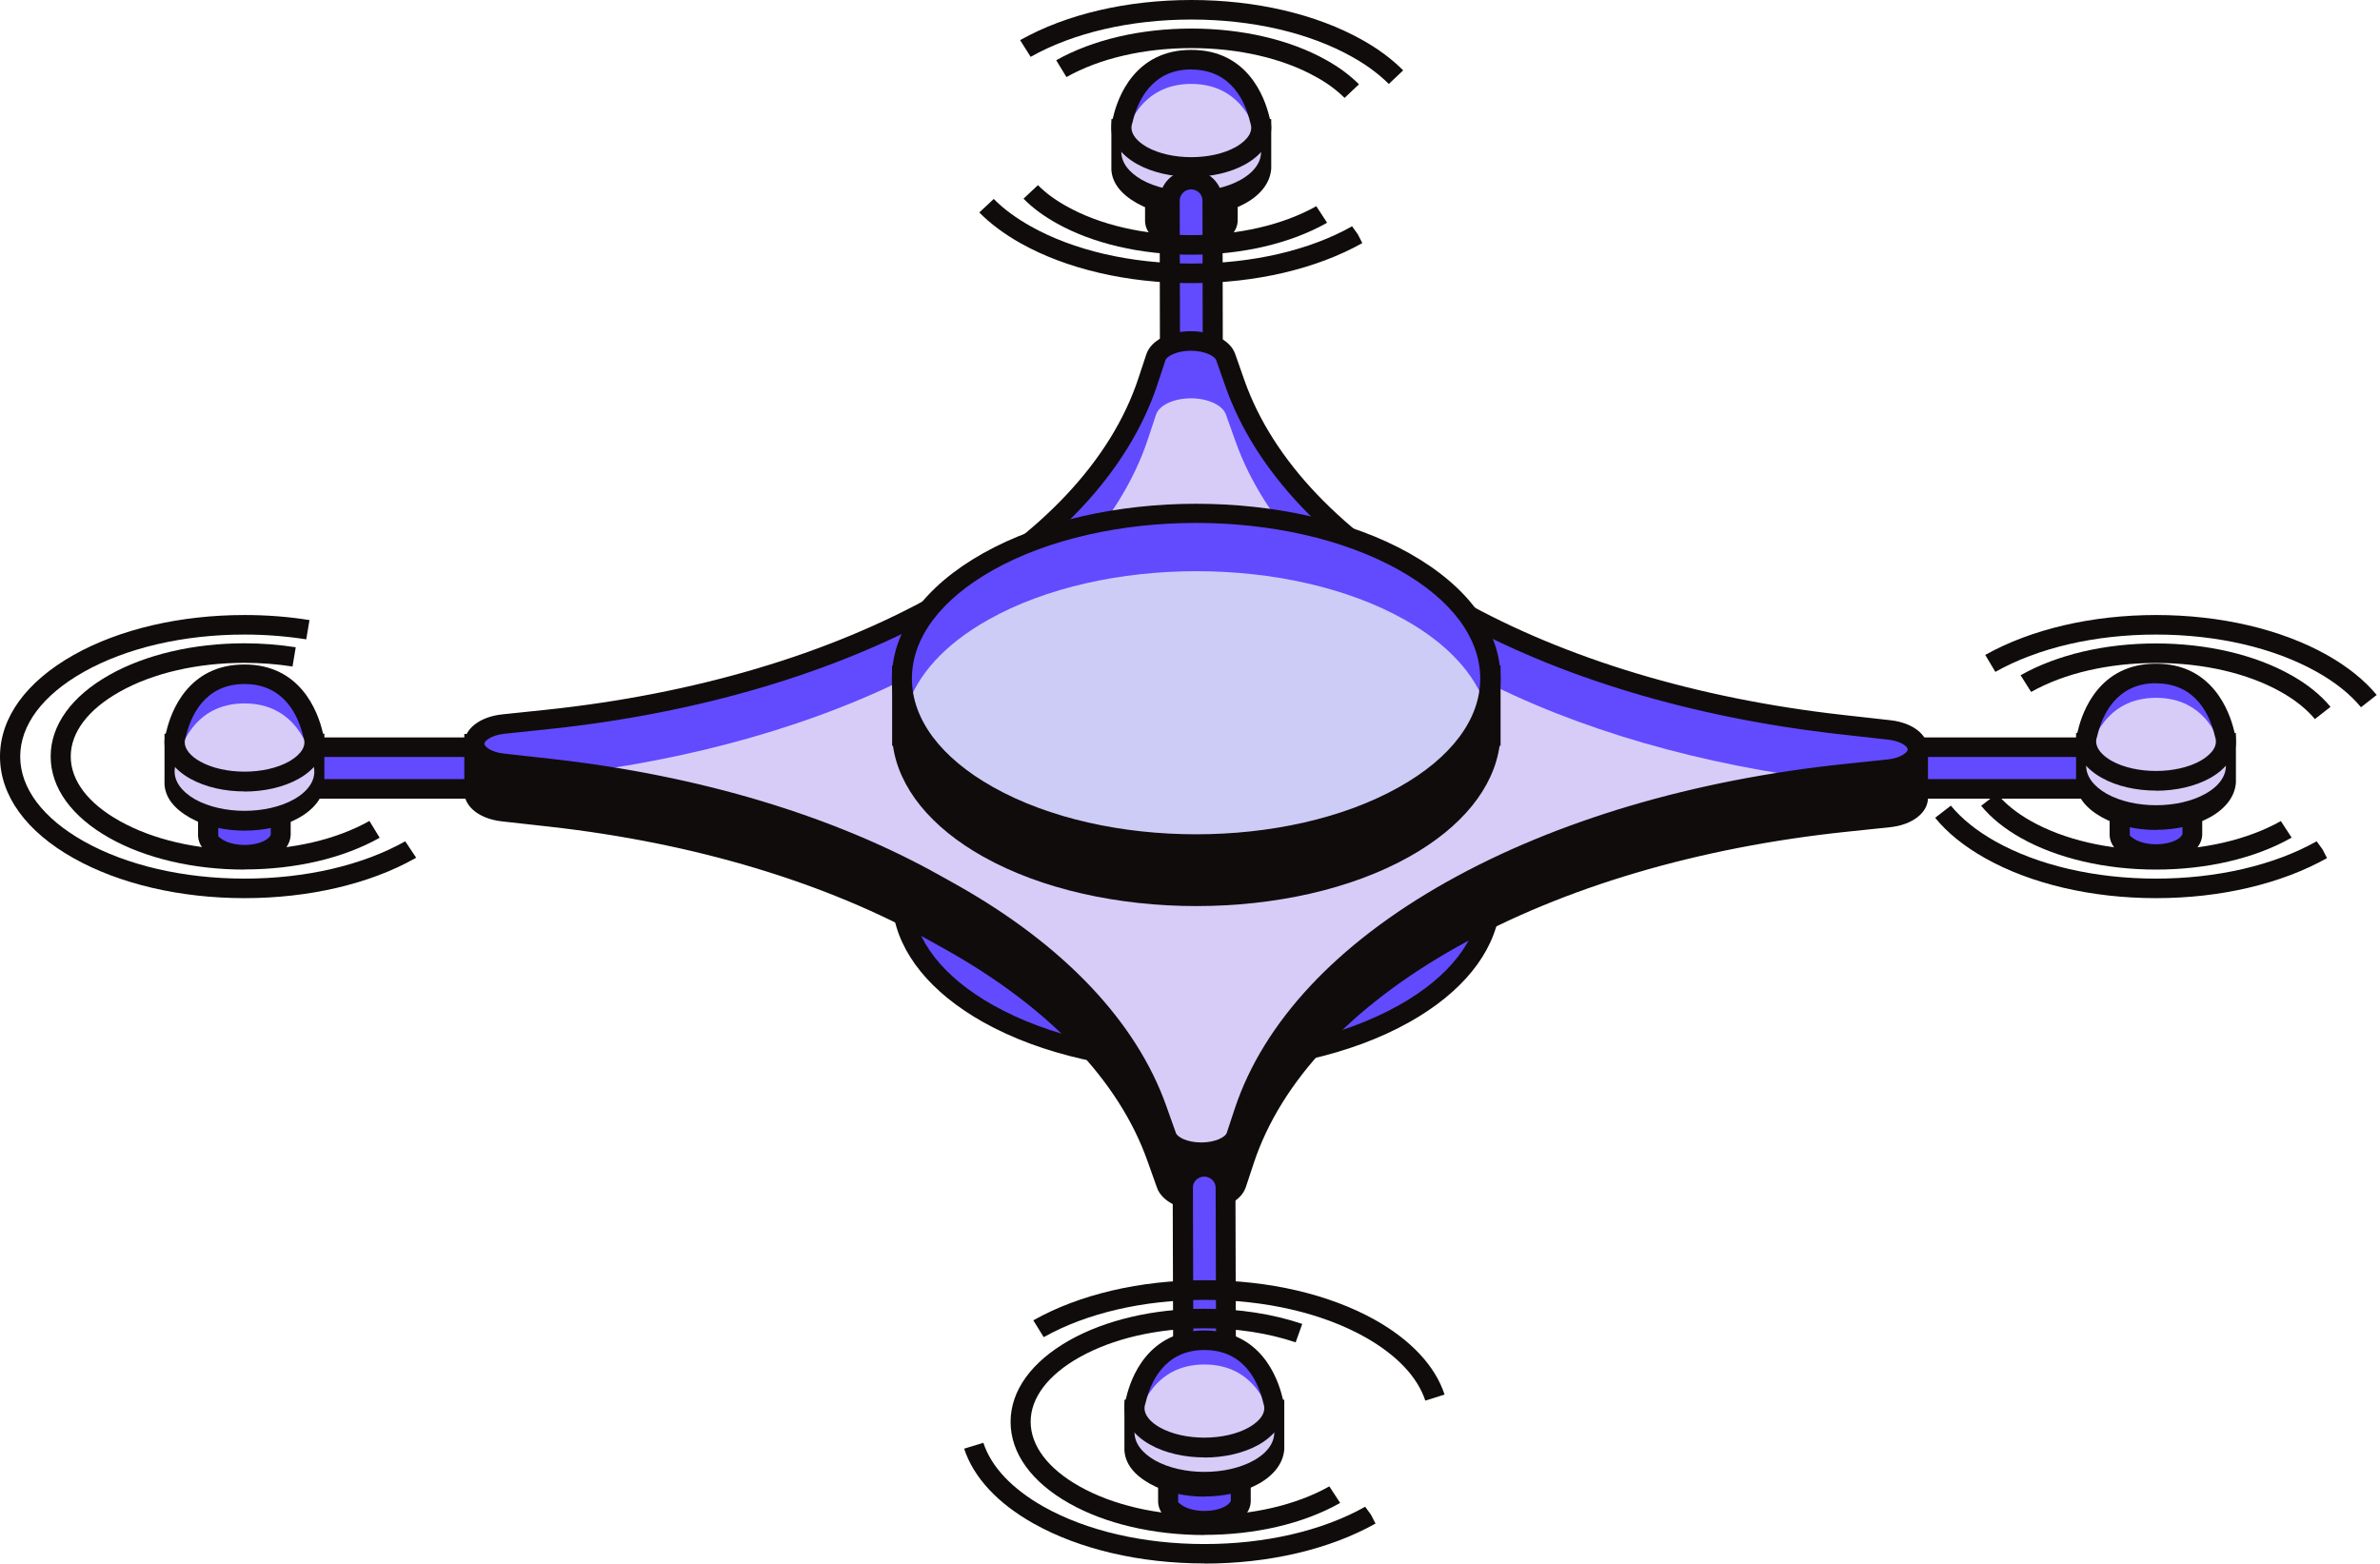 <svg width="242" height="159" viewBox="0 0 242 159" fill="none" xmlns="http://www.w3.org/2000/svg">
<path d="M124.836 22.399C124.836 22.399 124.836 22.343 124.836 22.315V20.356H122.038C121.453 20.273 120.825 20.273 120.24 20.356H117.443V22.315C117.443 22.315 117.443 22.343 117.443 22.371V22.427V22.482C117.471 22.996 117.828 23.441 118.528 23.83C119.969 24.636 122.31 24.636 123.751 23.83C124.436 23.441 124.793 22.941 124.821 22.427V22.399H124.836Z" fill="#624AFF"/>
<path d="M121.139 25.414C120.012 25.414 118.884 25.164 118.014 24.677C117.001 24.108 116.472 23.385 116.43 22.538V22.482V22.246V19.356H120.24C120.783 19.272 121.496 19.272 122.181 19.356H125.849V22.496C125.806 23.344 125.235 24.122 124.265 24.677C123.394 25.164 122.267 25.414 121.139 25.414ZM118.47 21.329V22.538C118.47 22.538 118.699 22.76 119.041 22.954C120.155 23.58 122.124 23.58 123.252 22.954C123.651 22.732 123.808 22.496 123.822 22.357V21.329H122.053C121.41 21.245 120.897 21.245 120.397 21.329H118.485H118.47Z" fill="#110C0C"/>
<path d="M128.247 17.063C128.247 17.063 128.247 16.952 128.247 16.896V13.117H122.881C121.739 12.95 120.554 12.95 119.427 13.117H114.061V16.896C114.061 16.896 114.061 16.952 114.061 17.008V17.105V17.216C114.118 18.189 114.817 19.05 116.144 19.8C118.927 21.357 123.423 21.357 126.192 19.8C127.519 19.05 128.204 18.077 128.261 17.105V17.063H128.247Z" fill="#110C0C"/>
<path d="M121.139 21.968C119.141 21.968 117.157 21.537 115.602 20.662C113.961 19.731 113.09 18.591 113.004 17.271V17.216V17.035V12.116H119.398C120.469 11.95 121.782 11.95 123.009 12.116H129.26V17.133C129.174 18.508 128.261 19.759 126.677 20.648C125.121 21.523 123.137 21.954 121.139 21.954V21.968ZM115.06 14.103V17.174C115.088 17.772 115.616 18.369 116.629 18.939C119.084 20.314 123.209 20.314 125.664 18.939C126.634 18.397 127.191 17.716 127.233 17.049H128.261L127.233 16.924V14.117H122.881C121.696 13.964 120.597 13.964 119.569 14.117H115.074L115.06 14.103Z" fill="#110C0C"/>
<path d="M128.118 12.2C127.747 10.574 126.32 6.058 121.139 6.058C115.959 6.058 114.546 10.574 114.16 12.2C114.075 12.45 114.032 12.714 114.032 12.978C114.032 14.006 114.731 15.021 116.116 15.812C118.899 17.369 123.394 17.369 126.163 15.812C127.904 14.84 128.546 13.478 128.104 12.214L128.118 12.2Z" fill="#624AFF"/>
<path d="M128.104 14.673C127.719 13.047 126.306 8.532 121.125 8.532C115.944 8.532 114.531 13.047 114.146 14.673C114.061 14.923 114.018 15.187 114.018 15.451C114.018 16.48 114.717 17.494 116.101 18.286C118.884 19.842 123.38 19.842 126.149 18.286C127.89 17.313 128.532 15.951 128.09 14.687L128.104 14.673Z" fill="#D7CCF8"/>
<path d="M121.139 17.98C119.141 17.98 117.157 17.549 115.602 16.674C113.932 15.729 113.004 14.423 113.004 12.992C113.004 12.617 113.061 12.255 113.19 11.894C113.647 9.921 115.388 5.072 121.125 5.072C126.834 5.072 128.589 9.838 129.089 11.95C129.674 13.7 128.746 15.507 126.663 16.688C125.107 17.563 123.123 17.994 121.125 17.994L121.139 17.98ZM121.139 7.059C117.029 7.059 115.63 10.421 115.159 12.422C115.074 12.672 115.045 12.825 115.045 12.978C115.045 13.673 115.616 14.381 116.615 14.951C119.07 16.327 123.194 16.327 125.649 14.951C126.234 14.618 127.562 13.728 127.148 12.533L127.119 12.436C126.648 10.435 125.264 7.073 121.139 7.073V7.059Z" fill="#110C0C"/>
<path d="M63.838 80.229H31.783C30.585 80.229 29.6 79.284 29.6 78.103C29.6 76.936 30.57 75.978 31.783 75.978H63.838C65.037 75.978 66.022 76.922 66.022 78.103C66.022 79.271 65.051 80.229 63.838 80.229Z" fill="#624AFF"/>
<path d="M63.824 81.216H31.783C30.014 81.216 28.587 79.813 28.587 78.103C28.587 76.394 30.028 74.991 31.783 74.991H63.838C65.608 74.991 67.035 76.394 67.035 78.103C67.035 79.813 65.593 81.216 63.838 81.216H63.824ZM31.769 76.978C31.127 76.978 30.613 77.478 30.613 78.103C30.613 78.729 31.127 79.229 31.769 79.229H63.824C64.466 79.229 64.98 78.729 64.98 78.103C64.98 77.478 64.466 76.978 63.824 76.978H31.783H31.769Z" fill="#110C0C"/>
<path d="M211.88 80.229H179.825C178.626 80.229 177.642 79.284 177.642 78.103C177.642 76.936 178.612 75.978 179.825 75.978H211.88C213.079 75.978 214.063 76.922 214.063 78.103C214.063 79.271 213.093 80.229 211.88 80.229Z" fill="#624AFF"/>
<path d="M211.88 81.216H179.825C178.055 81.216 176.628 79.813 176.628 78.103C176.628 76.394 178.07 74.991 179.825 74.991H211.88C213.649 74.991 215.077 76.394 215.077 78.103C215.077 79.813 213.635 81.216 211.88 81.216ZM179.825 76.978C179.183 76.978 178.669 77.478 178.669 78.103C178.669 78.729 179.183 79.229 179.825 79.229H211.88C212.522 79.229 213.036 78.729 213.036 78.103C213.036 77.478 212.522 76.978 211.88 76.978H179.825Z" fill="#110C0C"/>
<path d="M118.999 51.592L118.941 20.384C118.941 19.217 119.912 18.258 121.111 18.258C122.31 18.258 123.294 19.203 123.294 20.37L123.351 51.578C123.351 52.745 122.381 53.704 121.182 53.704C119.983 53.704 118.999 52.759 118.999 51.592Z" fill="#624AFF"/>
<path d="M121.168 54.705C120.312 54.705 119.512 54.385 118.913 53.801C118.314 53.218 117.971 52.426 117.971 51.606L117.914 20.398C117.914 19.564 118.242 18.786 118.842 18.189C119.441 17.605 120.254 17.271 121.111 17.271C121.967 17.271 122.766 17.591 123.366 18.175C123.965 18.758 124.308 19.55 124.308 20.37L124.365 51.578C124.365 52.412 124.037 53.19 123.437 53.787C122.838 54.371 122.024 54.705 121.182 54.705H121.168ZM121.111 19.259C120.797 19.259 120.511 19.37 120.297 19.592C120.083 19.8 119.955 20.092 119.955 20.384L120.012 51.592C120.012 51.898 120.14 52.176 120.354 52.384C120.568 52.593 120.825 52.662 121.168 52.718C121.482 52.718 121.767 52.606 121.981 52.384C122.195 52.176 122.324 51.884 122.324 51.592L122.267 20.384C122.267 19.759 121.753 19.259 121.111 19.259Z" fill="#110C0C"/>
<path d="M151.538 91.665V91.193V91.165V85.496H149.783C148.341 83.231 146.001 81.105 142.775 79.285C131.087 72.713 112.148 72.713 100.459 79.285C97.234 81.105 94.893 83.231 93.452 85.496H91.711V91.151C91.711 91.151 91.711 91.179 91.711 91.207V91.679H91.725C91.939 95.82 94.851 99.919 100.474 103.087C112.162 109.659 131.101 109.659 142.79 103.087C148.413 99.933 151.324 95.82 151.538 91.679H151.553L151.538 91.665Z" fill="#624AFF"/>
<path d="M121.625 108.964C113.775 108.964 105.926 107.283 99.96 103.934C94.622 100.933 91.411 96.959 90.797 92.665H90.712V91.207V84.509H92.924C94.508 82.216 96.877 80.174 99.974 78.437C111.934 71.726 131.372 71.726 143.318 78.437C146.415 80.174 148.784 82.216 150.368 84.509H152.58V92.665H152.48C151.867 96.959 148.655 100.933 143.318 103.934C137.338 107.297 129.503 108.964 121.653 108.964H121.625ZM92.724 91.359V91.623C92.952 95.584 95.878 99.349 100.973 102.211C112.362 108.617 130.887 108.617 142.262 102.211C147.371 99.335 150.297 95.584 150.496 91.623V91.193V86.496H149.198L148.898 86.024C147.485 83.814 145.259 81.841 142.247 80.146C130.873 73.754 112.348 73.741 100.959 80.146C97.948 81.841 95.721 83.814 94.308 86.024L94.009 86.496H92.724V91.359Z" fill="#110C0C"/>
<path d="M142.775 73.949C154.464 80.522 154.464 91.165 142.775 97.737C131.087 104.31 112.148 104.31 100.459 97.737C88.771 91.165 88.771 80.522 100.459 73.949C112.148 67.377 131.087 67.377 142.775 73.949Z" fill="#624AFF"/>
<path d="M121.625 103.643C113.775 103.643 105.926 101.961 99.96 98.613C93.98 95.25 90.683 90.72 90.683 85.857C90.683 80.994 93.98 76.464 99.96 73.101C111.92 66.39 131.358 66.39 143.303 73.101C149.283 76.464 152.58 80.994 152.58 85.857C152.58 90.72 149.283 95.25 143.303 98.613C137.324 101.975 129.488 103.643 121.639 103.643H121.625ZM121.625 70.017C114.146 70.017 106.668 71.615 100.973 74.811C95.65 77.798 92.724 81.716 92.724 85.843C92.724 89.97 95.65 93.888 100.973 96.876C112.362 103.281 130.887 103.267 142.262 96.876C147.585 93.888 150.511 89.97 150.511 85.843C150.511 81.716 147.585 77.798 142.262 74.811C136.567 71.615 129.089 70.017 121.61 70.017H121.625Z" fill="#110C0C"/>
<path d="M178.241 75.644L164.397 75.686C158.474 73.796 152.98 71.462 148.113 68.71C148.113 68.71 146.714 67.932 146.572 67.849L146.529 67.821C135.839 61.805 128.546 54.148 125.592 45.812L124.622 43.088C124.279 42.143 122.795 41.449 121.068 41.449C119.327 41.449 117.828 42.143 117.514 43.116L116.701 45.575C113.875 54.107 106.525 61.958 95.607 68.085C90.041 71.212 83.676 73.824 76.768 75.839L48.21 75.63V80.521C48.21 81.494 49.423 82.328 51.122 82.522L55.974 83.064C70.803 84.717 84.432 88.817 95.136 94.833L96.72 95.708C107.41 101.725 114.703 109.381 117.643 117.718L118.613 120.441C118.956 121.386 120.44 122.081 122.153 122.081C123.894 122.081 125.392 121.386 125.706 120.414L126.52 117.954C129.346 109.423 136.696 101.572 147.614 95.444C158.532 89.303 172.504 85.176 187.675 83.592L192.056 83.133C193.769 82.953 195.01 82.119 195.01 81.132V76.242L178.227 75.644H178.241Z" fill="#110C0C"/>
<path d="M122.153 123.082C119.941 123.082 118.128 122.151 117.643 120.775L116.672 118.052C113.789 109.909 106.711 102.489 96.207 96.584L94.636 95.709C84.018 89.748 70.617 85.718 55.874 84.064L51.022 83.523C48.781 83.272 47.211 82.05 47.211 80.535V74.63L76.64 74.852C83.476 72.851 89.684 70.281 95.122 67.238C105.854 61.207 112.99 53.607 115.745 45.284L116.558 42.824C117.029 41.421 118.842 40.476 121.082 40.476C123.323 40.476 125.107 41.407 125.592 42.783L126.548 45.506C129.431 53.648 136.51 61.068 147.028 66.974L148.613 67.849C153.337 70.503 158.703 72.81 164.554 74.685L178.255 74.644H178.27L196.038 75.283V81.133C196.038 82.647 194.454 83.884 192.17 84.12L187.789 84.579C172.689 86.163 158.974 90.22 148.127 96.306C137.395 102.336 130.259 109.937 127.49 118.26L126.677 120.719C126.206 122.123 124.393 123.068 122.153 123.068V123.082ZM49.252 76.645V80.535C49.252 80.813 49.923 81.397 51.25 81.536L56.103 82.078C71.131 83.759 84.803 87.872 95.65 93.972L97.22 94.847C108.166 101.002 115.559 108.798 118.599 117.398L119.569 120.122C119.712 120.525 120.683 121.081 122.153 121.095C123.608 121.095 124.607 120.525 124.736 120.122L125.549 117.663C128.475 108.853 135.925 100.877 147.1 94.597C158.189 88.372 172.175 84.217 187.56 82.606L191.942 82.147C193.283 82.008 193.983 81.411 193.983 81.133V77.2L178.198 76.631L164.212 76.672L164.055 76.617C158.003 74.685 152.466 72.309 147.585 69.558L146.058 68.711C135.054 62.527 127.662 54.732 124.622 46.131L123.665 43.408C123.523 43.005 122.538 42.449 121.082 42.449C119.627 42.449 118.628 43.019 118.499 43.422L117.686 45.881C114.774 54.691 107.324 62.666 96.135 68.947C90.526 72.101 84.118 74.741 77.068 76.784L76.925 76.825L49.252 76.617V76.645Z" fill="#110C0C"/>
<path d="M187.261 73.699C172.432 72.045 158.803 67.946 148.113 61.93C148.113 61.93 146.714 61.152 146.572 61.068L146.529 61.04C135.839 55.024 128.546 47.368 125.592 39.031L124.622 36.307C124.279 35.362 122.795 34.668 121.068 34.668C119.327 34.668 117.828 35.362 117.514 36.335L116.701 38.795C113.875 47.326 106.525 55.177 95.607 61.304C84.689 67.446 70.717 71.573 55.546 73.171L51.164 73.629C49.452 73.81 48.21 74.644 48.21 75.63C48.21 76.603 49.423 77.436 51.122 77.631L55.974 78.173C70.803 79.826 84.432 83.925 95.136 89.942L96.72 90.817C107.41 96.834 114.703 104.49 117.643 112.827L118.613 115.55C118.956 116.495 120.44 117.19 122.153 117.19C123.894 117.19 125.392 116.495 125.706 115.523L126.52 113.063C129.346 104.532 136.696 96.681 147.614 90.553C158.532 84.412 172.504 80.285 187.675 78.701L192.056 78.242C193.769 78.062 195.01 77.228 195.01 76.242C195.01 75.269 193.797 74.435 192.099 74.241L187.246 73.699H187.261Z" fill="#624AFF"/>
<path d="M125.721 115.523L126.534 113.063C129.36 104.532 136.71 96.681 147.628 90.553C157.718 84.884 170.42 80.952 184.249 79.132C170.606 77.27 158.089 73.365 148.142 67.766C148.142 67.766 146.743 66.988 146.6 66.904L146.557 66.876C135.868 60.86 128.575 53.204 125.621 44.867L124.65 42.143C124.308 41.199 122.823 40.504 121.097 40.504C119.355 40.504 117.857 41.199 117.543 42.171L116.729 44.631C113.904 53.162 106.554 61.013 95.636 67.14C85.545 72.81 72.858 76.742 59.014 78.562C72.658 80.424 85.174 84.329 95.122 89.914L96.706 90.79C107.396 96.806 114.688 104.462 117.628 112.799L118.599 115.523C118.941 116.468 120.426 117.162 122.138 117.162C123.88 117.162 125.378 116.468 125.692 115.495L125.721 115.523Z" fill="#D7CCF8"/>
<path d="M122.153 118.177C119.94 118.177 118.128 117.246 117.643 115.87L116.672 113.147C113.789 105.004 106.711 97.584 96.207 91.679L94.636 90.803C84.018 84.843 70.617 80.813 55.874 79.159L51.022 78.618C48.781 78.368 47.211 77.145 47.211 75.63C47.211 74.116 48.795 72.879 51.079 72.643L55.46 72.184C70.56 70.6 84.275 66.543 95.122 60.443C105.854 54.413 112.99 46.812 115.745 38.489L116.558 36.03C117.029 34.626 118.842 33.681 121.082 33.681C123.294 33.681 125.107 34.612 125.592 35.988L126.548 38.711C129.431 46.84 136.51 54.274 147.028 60.179L148.613 61.054C159.231 67.015 172.632 71.045 187.375 72.698L192.227 73.24C194.482 73.49 196.052 74.713 196.038 76.228C196.038 77.742 194.454 78.979 192.17 79.215L187.789 79.674C172.689 81.258 158.974 85.315 148.127 91.401C137.395 97.431 130.259 105.018 127.49 113.355L126.677 115.814C126.206 117.218 124.393 118.163 122.153 118.163V118.177ZM121.082 35.668C119.627 35.668 118.627 36.238 118.499 36.641L117.686 39.1C114.774 47.91 107.324 55.886 96.135 62.166C85.046 68.391 71.059 72.546 55.674 74.157L51.293 74.616C49.951 74.755 49.252 75.352 49.252 75.63C49.252 75.908 49.923 76.492 51.25 76.631L56.103 77.173C71.131 78.854 84.803 82.967 95.65 89.067L97.22 89.942C108.166 96.097 115.559 103.893 118.599 112.494L119.569 115.217C119.712 115.62 120.683 116.176 122.153 116.176C123.608 116.176 124.607 115.606 124.736 115.203L125.549 112.744C128.475 103.934 135.925 95.959 147.1 89.678C158.189 83.453 172.19 79.299 187.56 77.687L191.942 77.228C193.283 77.089 193.983 76.492 193.983 76.214C193.983 75.936 193.312 75.352 191.97 75.213L187.132 74.671C172.104 72.99 158.432 68.877 147.585 62.777L146.058 61.93C135.054 55.746 127.662 47.952 124.622 39.35L123.665 36.627C123.523 36.224 122.538 35.668 121.082 35.668Z" fill="#110C0C"/>
<path d="M151.538 74.838V74.366V74.338V68.669H149.783C148.341 66.404 146.001 64.278 142.775 62.458C131.087 55.886 112.148 55.886 100.459 62.458C97.234 64.278 94.893 66.404 93.452 68.669H91.711V74.324C91.711 74.324 91.711 74.352 91.711 74.38V74.852H91.725C91.939 78.993 94.851 83.092 100.474 86.26C112.162 92.832 131.101 92.832 142.79 86.26C148.413 83.106 151.324 78.993 151.538 74.852H151.553L151.538 74.838Z" fill="#110C0C"/>
<path d="M121.625 92.138C113.775 92.138 105.926 90.456 99.96 87.108C94.622 84.106 91.411 80.132 90.797 75.839H90.712V74.38V67.682H92.924C94.508 65.39 96.877 63.347 99.974 61.61C111.934 54.899 131.372 54.899 143.318 61.61C146.415 63.347 148.784 65.39 150.368 67.682H152.58V75.839H152.48C151.867 80.132 148.655 84.106 143.318 87.108C137.338 90.47 129.503 92.138 121.653 92.138H121.625ZM92.724 74.533V74.797C92.952 78.757 95.878 82.522 100.973 85.385C112.362 91.79 130.887 91.79 142.262 85.385C147.371 82.508 150.297 78.757 150.496 74.797V74.366V69.669H149.198L148.898 69.197C147.485 66.988 145.259 65.015 142.247 63.319C130.873 56.914 112.348 56.914 100.959 63.319C97.948 65.015 95.721 66.988 94.308 69.197L94.009 69.669H92.724V74.533Z" fill="#110C0C"/>
<path d="M142.775 57.122C154.464 63.694 154.464 74.338 142.775 80.91C131.087 87.483 112.148 87.483 100.459 80.91C88.771 74.338 88.771 63.694 100.459 57.122C112.148 50.55 131.087 50.55 142.775 57.122Z" fill="#624AFF"/>
<path d="M100.502 63.014C95.992 65.543 93.238 68.697 92.21 71.976C93.266 75.213 96.007 78.326 100.474 80.827C112.162 87.399 131.101 87.399 142.79 80.827C147.3 78.298 150.054 75.144 151.082 71.865C150.026 68.627 147.285 65.515 142.818 63.014C131.13 56.441 112.191 56.441 100.502 63.014Z" fill="#CDCCF7"/>
<path d="M121.625 86.802C113.775 86.802 105.926 85.121 99.96 81.772C93.98 78.409 90.683 73.879 90.683 69.016C90.683 64.153 93.98 59.623 99.96 56.261C111.92 49.55 131.358 49.55 143.303 56.261C149.283 59.623 152.58 64.153 152.58 69.016C152.58 73.879 149.283 78.409 143.303 81.772C137.324 85.135 129.488 86.802 121.639 86.802H121.625ZM121.625 53.176C114.146 53.176 106.668 54.774 100.973 57.97C95.65 60.957 92.724 64.876 92.724 69.002C92.724 73.129 95.65 77.048 100.973 80.035C112.362 86.441 130.887 86.441 142.262 80.035C147.585 77.048 150.511 73.129 150.511 69.002C150.511 64.876 147.585 60.957 142.262 57.97C136.567 54.774 129.089 53.176 121.61 53.176H121.625Z" fill="#110C0C"/>
<path d="M120.326 141.617L120.269 120.775C120.269 119.608 121.239 118.649 122.438 118.649C123.637 118.649 124.622 119.594 124.622 120.761L124.679 141.604C124.679 142.771 123.708 143.729 122.509 143.729C121.311 143.729 120.326 142.785 120.326 141.617Z" fill="#624AFF"/>
<path d="M122.495 144.73C121.639 144.73 120.84 144.41 120.24 143.827C119.641 143.243 119.298 142.465 119.298 141.631L119.241 120.789C119.241 119.955 119.569 119.177 120.169 118.58C120.768 117.996 121.582 117.663 122.424 117.663C123.28 117.663 124.079 117.982 124.679 118.566C125.278 119.149 125.621 119.941 125.621 120.761L125.678 141.604C125.678 142.437 125.35 143.215 124.75 143.813C124.151 144.396 123.337 144.73 122.481 144.73H122.495ZM122.438 119.65C122.124 119.65 121.839 119.775 121.625 119.983C121.41 120.191 121.282 120.483 121.296 120.775L121.353 141.618C121.353 141.923 121.482 142.201 121.696 142.41C121.91 142.618 122.21 142.743 122.509 142.743C122.823 142.743 123.109 142.632 123.323 142.41C123.537 142.201 123.665 141.909 123.665 141.618L123.608 120.775C123.608 120.469 123.48 120.191 123.266 119.983C123.052 119.775 122.752 119.65 122.452 119.65H122.438Z" fill="#110C0C"/>
<path d="M222.926 84.815C222.926 84.815 222.926 84.759 222.926 84.731V82.772H220.129C219.544 82.689 218.916 82.689 218.331 82.772H215.533V84.731C215.533 84.731 215.533 84.759 215.533 84.787V84.842V84.898C215.562 85.412 215.919 85.857 216.618 86.246C218.059 87.052 220.4 87.052 221.841 86.246C222.526 85.857 222.883 85.356 222.912 84.842V84.815H222.926Z" fill="#624AFF"/>
<path d="M219.23 87.844C218.102 87.844 216.975 87.594 216.104 87.107C215.091 86.538 214.563 85.815 214.506 84.968V84.912V84.662V81.772H218.316C218.859 81.688 219.572 81.688 220.257 81.772H223.925V84.912C223.882 85.76 223.311 86.538 222.341 87.094C221.47 87.58 220.343 87.83 219.215 87.83L219.23 87.844ZM216.561 83.759V84.968C216.561 84.968 216.789 85.19 217.132 85.384C218.245 86.01 220.214 86.01 221.342 85.384C221.741 85.162 221.898 84.926 221.913 84.787V83.759H220.143C219.501 83.675 218.987 83.675 218.488 83.759H216.575H216.561Z" fill="#110C0C"/>
<path d="M226.337 79.479C226.337 79.479 226.337 79.368 226.337 79.312V75.533H220.971C219.829 75.366 218.645 75.366 217.517 75.533H212.151V79.312C212.151 79.312 212.151 79.368 212.151 79.423V79.521V79.632C212.208 80.605 212.907 81.466 214.235 82.216C217.018 83.772 221.513 83.772 224.282 82.216C225.609 81.466 226.294 80.493 226.351 79.521V79.479H226.337Z" fill="#110C0C"/>
<path d="M219.23 84.398C217.232 84.398 215.248 83.967 213.692 83.092C212.051 82.161 211.18 81.021 211.095 79.701V79.646V79.465V74.546H217.489C218.573 74.38 219.858 74.38 221.099 74.546H227.35V79.562C227.265 80.938 226.351 82.189 224.767 83.078C223.212 83.953 221.228 84.384 219.23 84.384V84.398ZM213.15 76.533V79.604C213.178 80.202 213.706 80.799 214.72 81.369C217.175 82.744 221.299 82.744 223.754 81.369C224.724 80.827 225.281 80.16 225.324 79.479V79.423L226.351 79.493L225.324 79.382V76.533H220.971C219.786 76.38 218.687 76.38 217.66 76.533H213.164H213.15Z" fill="#110C0C"/>
<path d="M226.209 74.63C225.823 73.004 224.41 68.488 219.23 68.488C214.049 68.488 212.636 73.004 212.251 74.63C212.165 74.88 212.122 75.144 212.122 75.408C212.122 76.436 212.822 77.45 214.206 78.242C216.989 79.799 221.485 79.799 224.253 78.242C225.995 77.27 226.637 75.908 226.194 74.644L226.209 74.63Z" fill="#624AFF"/>
<path d="M226.209 77.103C225.823 75.477 224.41 70.961 219.23 70.961C214.049 70.961 212.636 75.477 212.251 77.103C212.165 77.353 212.122 77.617 212.122 77.881C212.122 78.909 212.822 79.924 214.206 80.716C216.989 82.272 221.485 82.272 224.253 80.716C225.995 79.743 226.637 78.381 226.194 77.117L226.209 77.103Z" fill="#D7CCF8"/>
<path d="M219.23 80.396C217.232 80.396 215.248 79.965 213.692 79.09C212.022 78.145 211.095 76.839 211.095 75.408C211.095 75.033 211.152 74.671 211.28 74.31C211.737 72.337 213.478 67.488 219.215 67.488C224.91 67.488 226.68 72.254 227.179 74.366C227.764 76.117 226.837 77.923 224.753 79.104C223.197 79.979 221.213 80.41 219.215 80.41L219.23 80.396ZM219.23 69.475C215.119 69.475 213.721 72.837 213.25 74.838C213.164 75.088 213.136 75.241 213.136 75.394C213.136 76.089 213.706 76.797 214.705 77.367C217.16 78.743 221.285 78.743 223.74 77.367C224.325 77.034 225.652 76.144 225.238 74.949L225.21 74.852C224.739 72.851 223.354 69.489 219.23 69.489V69.475Z" fill="#110C0C"/>
<path d="M126.163 152.608C126.163 152.608 126.163 152.553 126.163 152.525V150.566H123.366C122.781 150.482 122.153 150.482 121.567 150.566H118.77V152.525C118.77 152.525 118.77 152.553 118.77 152.58V152.636V152.692C118.799 153.206 119.156 153.65 119.855 154.039C121.296 154.845 123.637 154.845 125.078 154.039C125.763 153.65 126.12 153.15 126.149 152.636V152.608H126.163Z" fill="#624AFF"/>
<path d="M122.467 155.637C121.339 155.637 120.226 155.387 119.341 154.901C118.328 154.331 117.8 153.609 117.757 152.761V152.706V152.469V149.579H121.567C122.11 149.496 122.823 149.496 123.508 149.579H127.176V152.733C127.133 153.581 126.563 154.359 125.592 154.901C124.722 155.387 123.594 155.637 122.467 155.637ZM119.798 151.552V152.761C119.798 152.761 120.026 152.983 120.369 153.178C121.496 153.803 123.451 153.803 124.579 153.178C124.978 152.956 125.135 152.719 125.15 152.58V151.566H123.38C122.738 151.483 122.224 151.483 121.724 151.566H119.812L119.798 151.552Z" fill="#110C0C"/>
<path d="M129.574 147.286C129.574 147.286 129.574 147.175 129.574 147.12V143.34H124.208C123.066 143.174 121.881 143.174 120.754 143.34H115.388V147.12C115.388 147.12 115.388 147.175 115.388 147.231V147.328V147.439C115.445 148.412 116.144 149.273 117.471 150.024C120.254 151.58 124.75 151.58 127.519 150.024C128.846 149.273 129.531 148.301 129.588 147.328V147.286H129.574Z" fill="#110C0C"/>
<path d="M122.467 152.191C120.469 152.191 118.485 151.761 116.929 150.885C115.288 149.968 114.417 148.829 114.332 147.495V147.439V147.259V142.34H120.725C121.796 142.173 123.109 142.173 124.336 142.34H130.587V147.356C130.502 148.732 129.588 149.982 128.004 150.871C126.448 151.747 124.465 152.178 122.467 152.178V152.191ZM116.387 144.327V147.398C116.415 147.995 116.943 148.593 117.957 149.162C120.411 150.538 124.536 150.538 126.991 149.162C127.961 148.62 128.518 147.953 128.561 147.273V147.217L129.588 147.286L128.561 147.175V144.327H124.208C123.023 144.174 121.924 144.174 120.897 144.327H116.401H116.387Z" fill="#110C0C"/>
<path d="M129.446 142.423C129.06 140.798 127.647 136.282 122.467 136.282C117.286 136.282 115.873 140.798 115.488 142.423C115.402 142.673 115.359 142.937 115.359 143.201C115.359 144.23 116.059 145.244 117.443 146.036C120.226 147.592 124.722 147.592 127.49 146.036C129.231 145.063 129.874 143.702 129.431 142.437L129.446 142.423Z" fill="#624AFF"/>
<path d="M129.446 144.897C129.06 143.271 127.647 138.755 122.467 138.755C117.286 138.755 115.873 143.271 115.488 144.897C115.402 145.147 115.359 145.411 115.359 145.675C115.359 146.703 116.059 147.717 117.443 148.509C120.226 150.065 124.722 150.065 127.49 148.509C129.231 147.537 129.874 146.175 129.431 144.91L129.446 144.897Z" fill="#D7CCF8"/>
<path d="M122.467 148.204C120.469 148.204 118.485 147.773 116.929 146.897C115.259 145.953 114.332 144.646 114.332 143.215C114.332 142.84 114.403 142.465 114.517 142.118C114.974 140.145 116.715 135.295 122.452 135.295C128.161 135.295 129.917 140.061 130.416 142.173C131.001 143.924 130.073 145.73 127.99 146.911C126.434 147.787 124.45 148.217 122.452 148.217L122.467 148.204ZM122.467 137.282C118.356 137.282 116.958 140.645 116.487 142.646C116.401 142.896 116.373 143.049 116.373 143.201C116.373 143.882 116.943 144.605 117.942 145.161C120.397 146.536 124.522 146.536 126.977 145.161C127.562 144.827 128.889 143.938 128.475 142.743L128.447 142.646C127.976 140.645 126.591 137.282 122.467 137.282Z" fill="#110C0C"/>
<path d="M28.558 84.898C28.558 84.898 28.558 84.843 28.558 84.815V82.856H25.761C25.175 82.772 24.548 82.772 23.962 82.856H21.165V84.815C21.165 84.815 21.165 84.843 21.165 84.87V84.926V84.981C21.194 85.496 21.55 85.94 22.25 86.329C23.691 87.135 26.032 87.135 27.473 86.329C28.158 85.94 28.515 85.44 28.544 84.926V84.898H28.558Z" fill="#624AFF"/>
<path d="M24.862 87.913C23.734 87.913 22.621 87.663 21.736 87.177C20.723 86.607 20.195 85.885 20.138 85.023V84.981V84.759V81.841H23.948C24.491 81.758 25.204 81.758 25.889 81.841H29.557V84.94C29.5 85.829 28.943 86.607 27.973 87.163C27.102 87.649 25.975 87.9 24.847 87.9L24.862 87.913ZM22.193 85.037C22.193 85.037 22.364 85.232 22.764 85.454C23.891 86.079 25.846 86.079 26.959 85.454C27.359 85.232 27.516 84.995 27.53 84.856V83.828H25.761C25.118 83.745 24.605 83.745 24.105 83.828H22.193V85.037Z" fill="#110C0C"/>
<path d="M31.969 79.562C31.969 79.562 31.969 79.451 31.969 79.396V75.616H26.603C25.461 75.45 24.276 75.45 23.149 75.616H17.783V79.396C17.783 79.396 17.783 79.451 17.783 79.507V79.604V79.715C17.84 80.688 18.539 81.549 19.866 82.3C22.649 83.856 27.145 83.856 29.914 82.3C31.241 81.549 31.926 80.577 31.983 79.604V79.562H31.969Z" fill="#110C0C"/>
<path d="M24.861 84.467C22.863 84.467 20.88 84.037 19.324 83.161C17.683 82.23 16.812 81.091 16.727 79.771V79.715V79.549V74.616H23.12C24.205 74.449 25.504 74.449 26.731 74.616H32.982V79.688C32.911 81.022 31.997 82.258 30.399 83.161C28.843 84.037 26.86 84.467 24.861 84.467ZM18.782 76.603V79.66C18.81 80.271 19.338 80.869 20.352 81.438C22.806 82.814 26.931 82.814 29.386 81.438C30.356 80.896 30.913 80.23 30.941 79.549H31.969L30.941 79.424V76.617H26.588C25.404 76.464 24.305 76.464 23.277 76.617H18.782V76.603Z" fill="#110C0C"/>
<path d="M31.84 74.699C31.455 73.073 30.042 68.558 24.862 68.558C19.681 68.558 18.268 73.073 17.883 74.699C17.797 74.949 17.754 75.213 17.754 75.477C17.754 76.506 18.453 77.52 19.838 78.312C22.621 79.868 27.116 79.868 29.885 78.312C31.626 77.339 32.269 75.978 31.826 74.713L31.84 74.699Z" fill="#624AFF"/>
<path d="M31.84 77.673C31.455 76.047 30.042 71.531 24.862 71.531C19.681 71.531 18.268 76.047 17.883 77.673C17.797 77.923 17.754 78.187 17.754 78.451C17.754 79.479 18.453 80.493 19.838 81.285C22.621 82.842 27.116 82.842 29.885 81.285C31.626 80.313 32.269 78.951 31.826 77.687L31.84 77.673Z" fill="#D7CCF8"/>
<path d="M24.861 80.48C22.863 80.48 20.88 80.049 19.324 79.174C17.654 78.229 16.727 76.922 16.727 75.491C16.727 75.116 16.798 74.755 16.912 74.394C17.369 72.407 19.11 67.571 24.847 67.571C30.542 67.571 32.311 72.337 32.811 74.449C33.396 76.2 32.468 78.006 30.385 79.187C28.829 80.063 26.845 80.493 24.847 80.493L24.861 80.48ZM24.861 69.558C20.751 69.558 19.353 72.921 18.896 74.922C18.81 75.172 18.782 75.325 18.782 75.477C18.782 76.158 19.353 76.881 20.352 77.437C22.806 78.812 26.931 78.812 29.386 77.437C29.971 77.103 31.298 76.214 30.87 75.019L30.841 74.922C30.37 72.921 28.986 69.558 24.861 69.558Z" fill="#110C0C"/>
<path d="M122.467 158.986C115.916 158.986 109.75 157.541 105.098 154.929C101.43 152.872 98.989 150.232 98.033 147.314L99.989 146.717C100.788 149.162 102.9 151.399 106.125 153.22C110.478 155.665 116.273 157.013 122.467 157.013C128.661 157.013 134.469 155.665 138.808 153.22L139.407 154.039L139.864 154.929C135.183 157.555 129.017 159 122.467 159V158.986ZM144.93 142.437C144.131 140.005 142.005 137.782 138.808 135.976C134.455 133.53 128.646 132.183 122.467 132.183C116.287 132.183 110.478 133.53 106.125 135.976L105.069 134.267L105.112 134.239C109.765 131.627 115.93 130.182 122.481 130.182C129.032 130.182 135.197 131.627 139.85 134.239C143.489 136.296 145.93 138.908 146.886 141.812L144.945 142.423L144.93 142.437Z" fill="#110C0C"/>
<path d="M122.467 156.096C117.3 156.096 112.419 154.956 108.737 152.886C104.884 150.718 102.757 147.773 102.757 144.591C102.757 141.409 104.884 138.477 108.737 136.295C112.419 134.225 117.286 133.086 122.467 133.086C125.977 133.086 129.417 133.614 132.414 134.628L131.743 136.504C128.96 135.559 125.749 135.073 122.467 135.073C117.657 135.073 113.147 136.115 109.765 138.018C106.568 139.811 104.798 142.145 104.798 144.577C104.798 147.009 106.554 149.343 109.765 151.149C113.147 153.053 117.657 154.095 122.467 154.095C127.276 154.095 131.786 153.053 135.169 151.149L136.267 152.83L136.196 152.872C132.514 154.943 127.633 156.082 122.467 156.082V156.096Z" fill="#110C0C"/>
<path d="M24.861 91.332C18.311 91.332 12.145 89.886 7.493 87.274C2.655 84.565 0 80.882 0 76.936C0 72.99 2.655 69.322 7.493 66.599C12.145 63.986 18.311 62.541 24.861 62.541C27.102 62.541 29.314 62.708 31.469 63.055L31.141 65.014C29.1 64.695 26.988 64.528 24.861 64.528C18.668 64.528 12.873 65.876 8.52 68.322C4.353 70.67 2.055 73.727 2.055 76.936C2.055 80.146 4.353 83.203 8.52 85.551C12.873 87.997 18.668 89.345 24.861 89.345C31.055 89.345 36.85 87.997 41.203 85.551L42.316 87.219L42.202 87.288C37.578 89.886 31.412 91.332 24.861 91.332Z" fill="#110C0C"/>
<path d="M24.861 88.427C19.695 88.427 14.814 87.288 11.132 85.218C7.279 83.05 5.152 80.104 5.152 76.922C5.152 73.74 7.279 70.795 11.132 68.627C14.814 66.557 19.695 65.417 24.861 65.417C26.617 65.417 28.372 65.556 30.071 65.82L29.742 67.779C28.158 67.529 26.517 67.404 24.861 67.404C20.052 67.404 15.528 68.447 12.16 70.35C8.963 72.142 7.193 74.477 7.193 76.922C7.193 79.368 8.948 81.688 12.16 83.481C15.542 85.384 20.052 86.427 24.861 86.427C29.671 86.427 34.181 85.384 37.563 83.481L38.605 85.19C34.909 87.274 30.028 88.413 24.861 88.413V88.427Z" fill="#110C0C"/>
<path d="M219.23 91.332C212.679 91.332 206.513 89.886 201.861 87.274C199.734 86.079 198.022 84.704 196.766 83.161L198.364 81.925C199.463 83.259 200.976 84.481 202.874 85.551C207.227 87.997 213.036 89.345 219.215 89.345C225.395 89.345 231.204 87.997 235.557 85.551L236.156 86.371L236.613 87.26C231.932 89.886 225.766 91.332 219.23 91.332ZM240.067 71.92C238.968 70.586 237.455 69.377 235.571 68.322C231.218 65.876 225.424 64.528 219.23 64.528C213.036 64.528 207.241 65.876 202.888 68.322L201.861 66.599C206.528 63.986 212.693 62.541 219.23 62.541C225.766 62.541 231.946 63.986 236.598 66.599C238.696 67.78 240.409 69.155 241.665 70.67L240.067 71.92Z" fill="#110C0C"/>
<path d="M219.23 88.427C214.063 88.427 209.182 87.288 205.5 85.218C203.816 84.273 202.446 83.161 201.447 81.939L203.045 80.702C203.887 81.73 205.058 82.675 206.513 83.495C209.896 85.398 214.406 86.44 219.215 86.44C224.025 86.44 228.535 85.398 231.917 83.495L233.016 85.176L232.945 85.218C229.263 87.288 224.396 88.427 219.215 88.427H219.23ZM235.385 73.129C234.543 72.115 233.387 71.184 231.932 70.364C228.549 68.46 224.039 67.418 219.23 67.418C214.42 67.418 209.896 68.46 206.528 70.364L205.457 68.669L205.5 68.641C209.182 66.571 214.049 65.431 219.215 65.431C224.382 65.431 229.263 66.571 232.945 68.641C234.615 69.572 235.97 70.67 236.97 71.879L235.371 73.129H235.385Z" fill="#110C0C"/>
<path d="M121.139 28.79C114.589 28.79 108.423 27.345 103.771 24.733C102.115 23.802 100.702 22.746 99.575 21.607L101.045 20.231C102.044 21.245 103.314 22.176 104.798 23.01C109.151 25.456 114.945 26.803 121.139 26.803C127.333 26.803 133.142 25.456 137.481 23.01L138.066 23.83L138.522 24.719C133.841 27.345 127.676 28.79 121.125 28.79H121.139ZM141.206 8.531C140.207 7.531 138.951 6.6 137.481 5.78C133.128 3.335 127.333 1.987 121.139 1.987C114.945 1.987 109.137 3.335 104.798 5.78L103.728 4.085L103.771 4.057C108.423 1.445 114.589 0 121.139 0C127.69 0 133.856 1.445 138.508 4.057C140.149 4.974 141.548 6.017 142.676 7.156L141.206 8.545V8.531Z" fill="#110C0C"/>
<path d="M121.139 25.9C115.973 25.9 111.092 24.761 107.41 22.69C106.097 21.954 104.969 21.12 104.07 20.203L105.54 18.828C106.311 19.606 107.281 20.328 108.437 20.967C111.82 22.871 116.33 23.913 121.139 23.913C125.949 23.913 130.459 22.871 133.841 20.967L134.94 22.649L134.869 22.69C131.187 24.761 126.306 25.9 121.139 25.9ZM136.71 9.949C135.939 9.185 134.983 8.462 133.841 7.837C130.459 5.933 125.949 4.891 121.139 4.891C116.33 4.891 111.82 5.933 108.437 7.837L107.396 6.128C111.092 4.043 115.973 2.904 121.139 2.904C126.306 2.904 131.187 4.043 134.869 6.114C136.168 6.836 137.281 7.67 138.18 8.573L136.71 9.963V9.949Z" fill="#110C0C"/>
</svg>

